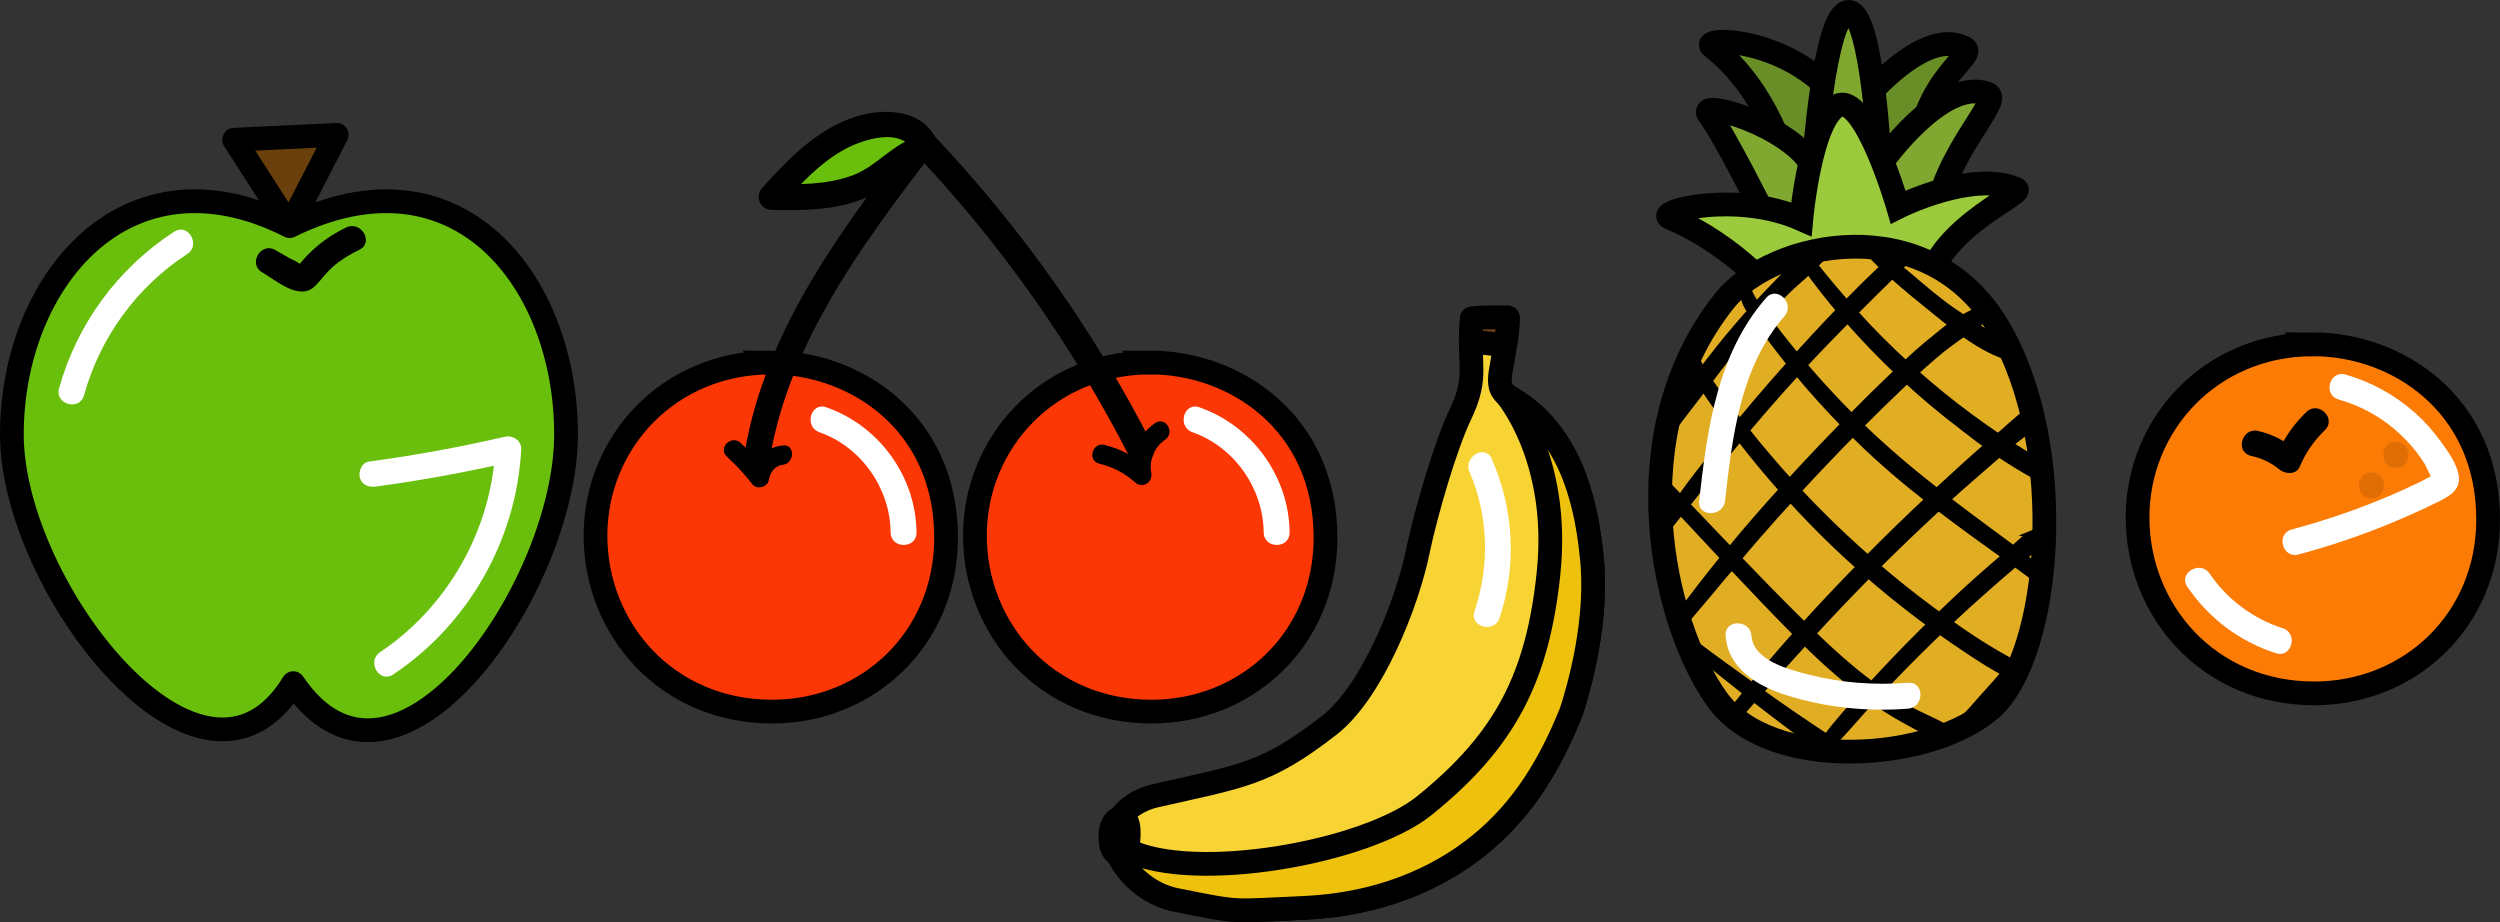 <?xml version="1.0" encoding="UTF-8"?><svg id="a" xmlns="http://www.w3.org/2000/svg" viewBox="0 0 1158.63 427.37"><rect x="0" y="0" width="1158.63" height="427.37" fill="#333333" stroke="none"/><defs><style>.g{fill:#698d27;}.g,.h,.i,.j,.k,.l,.m,.n,.o,.p,.q{stroke-width:11px;}.g,.h,.i,.j,.k,.l,.m,.n,.o,.p,.q,.r{stroke:#000;}.g,.h,.i,.j,.l,.o,.r{stroke-miterlimit:10;}.h{fill:#80a831;}.i{fill:#e0ad23;}.j{fill:#9bca3c;}.k,.m,.n,.p,.q{stroke-linecap:round;stroke-linejoin:round;}.k,.s{fill:#69bf0b;}.l{fill:#fb3705;}.m{fill:#edc10c;}.n{fill:#683c11;}.o{fill:#fb7b05;}.p{fill:#69400b;}.t{fill:#fff;}.u{fill:#e16d05;}.q{fill:#f7d333;}.r{stroke-width:5px;}</style></defs><g id="b"><path class="l" d="M357.3,168.02c-47.37,0-81.32,37.03-81.32,80.22s32.93,81.55,81.87,81.55c44.31,0,80.61-33.87,80.61-80.61,0-53.57-42.23-81.17-81.17-81.17h0Z"/><path class="l" d="M533.15,168.02c-47.37,0-81.32,37.03-81.32,80.22s32.93,81.55,81.87,81.55c44.31,0,80.61-33.87,80.61-80.61,0-53.57-42.23-81.17-81.17-81.17h0Z"/><path class="t" d="M379.77,200.33c19.35,6.77,32.81,26.02,32.99,46.43,.07,7.72,12.07,7.74,12,0-.23-25.98-17.36-49.45-41.8-58-7.3-2.56-10.44,9.03-3.19,11.57h0Z"/><path class="t" d="M552.67,200.33c19.35,6.77,32.81,26.02,32.99,46.43,.07,7.72,12.07,7.74,12,0-.23-25.98-17.36-49.45-41.8-58-7.3-2.56-10.44,9.03-3.19,11.57h0Z"/><path d="M336.87,211.62c4.34,3.98,8.29,8.27,11.91,12.92,1.99,2.56,7.03,1.18,7.52-1.99,.54-3.5,2.66-6.67,6.47-7.13,5.68-.68,5.75-9.69,0-9-7.55,.9-13.94,5.94-15.15,13.74l7.52-1.99c-3.61-4.65-7.57-8.94-11.91-12.92s-10.64,2.44-6.36,6.36h0Z"/><path d="M509.45,214.88c6.28,1.53,11.77,4.33,16.58,8.66,3.46,3.12,8.35,.03,7.52-4.38-1.1-5.89,1.42-11.92,6.35-15.32s.25-11.07-4.54-7.77c-8.47,5.83-12.38,15.38-10.49,25.48l7.52-4.38c-5.95-5.36-12.76-9.07-20.55-10.98-5.63-1.37-8.03,7.3-2.39,8.68h0Z"/><path d="M356.04,217.26c7.95-56.65,43.34-103.62,77.1-147.86l-9.42,1.21c39.95,42.14,73.6,89.84,100,141.56,3.51,6.88,13.87,.81,10.36-6.06-26.85-52.59-61.26-101.15-101.88-143.99-2.93-3.09-7.18-1.73-9.42,1.21-34.35,45-70.22,93.1-78.31,150.73-.45,3.23,.79,6.4,4.19,7.38,2.8,.8,6.93-.99,7.38-4.19h0Z"/><g><path class="s" d="M427.43,68.97c-7.87,1.69-13.59,8.26-20.25,12.79-14.18,9.64-32.52,9.92-49.67,9.51,7-7.72,14.05-15.48,22.38-21.73s18.11-10.97,28.5-11.72c7.68-.56,16.53,1.86,19.87,8.79"/><path d="M425.84,63.19c-11.96,3.07-19.37,13.94-30.84,18.14-11.96,4.37-24.93,4.23-37.48,3.95l4.24,10.24c9.02-9.94,18.19-20.18,30.19-26.57,8.09-4.31,25.3-9.96,31.14,.69,3.71,6.77,14.08,.73,10.36-6.06-7.8-14.24-27.01-13.51-40.15-8.37-16.38,6.41-28.45,19.06-40.03,31.82-3.49,3.84-1.09,10.12,4.24,10.24,13.06,.29,26.64,.28,39.18-3.87,6.02-1.99,11.54-4.87,16.58-8.71s9.55-8.35,15.75-9.94c7.47-1.92,4.31-13.5-3.19-11.57h0Z"/></g></g><g id="c"><g><g><path class="q" d="M657.16,255.26c-4.92,24.06-21.04,65.21-41.08,80.85-29.54,23.02-40.78,23.58-80.33,32.61-10.08,2.2-18.98,9.38-19.61,18.22-.72,10.12,11.4,26.44,28.47,30.03,31.09,6.22,25.13,5.3,59.67,3.8,34.57-1.53,61.95-13.33,81.73-29.48,20-16.37,32.4-37.07,42.18-61.38,3.39-10.32,12.95-43.07,9.38-72.81-2.91-29.03-11.94-58.01-37.38-72.65-9.94-5.72-2.39-12.96-1.41-37.28-6.54,1.87-11.43,3.68-16.63,.46-2.09,21.52,3.44,26.14-5.41,44.58-6.81,14.18-15.83,45.22-19.6,63.06Z"/><path class="n" d="M522.34,394.19c-1.2,2.09-3.24,2.34-4.65,1.54-3.71-2.11-3.13-8.44-2.9-10.56,.53-4.64,3.75-6.93,6.29-5.62,3.46,1.77,1.53,12.74,1.31,14.34-.02,.1-.03,.19-.05,.29Z"/><path class="n" d="M682.16,147.62c-.4,4.24-.49,7.92-.41,11.27,4.03-.89,11.79,1.4,15.89,.54,.66-3.65,1.15-6.11,1.15-12.26-3.01-.24-12.78-.24-16.63,.46Z"/></g><path class="m" d="M717.67,265.78c-5.07,47.67-19.59,77.01-57.59,107.62-26.99,21.73-106.88,35.88-137.69,20.5-.02,.1-.03,.19-.05,.29-1.08,1.88-2.84,2.27-4.21,1.75,4.06,8.88,13.93,18.39,26.48,21.03,31.09,6.22,25.13,5.3,59.67,3.8,34.57-1.53,61.95-13.33,81.73-29.48,20-16.37,32.4-37.07,42.18-61.38,3.39-10.32,12.95-43.07,9.38-72.81-2.91-29.03-11.94-58.01-37.38-72.65-.85-.49-1.57-.99-2.18-1.52h0s25.35,29.38,19.65,82.85Z"/></g><path class="t" d="M681.05,218.77c8.86,20.4,9.4,43.48,2.33,64.47-2.47,7.33,9.12,10.48,11.57,3.19,8.16-24.23,6.61-50.35-3.54-73.71-3.07-7.06-13.41-.96-10.36,6.06h0Z"/></g><g id="d"><g><path class="g" d="M827.81,75.63s-8.13-33.6-34.36-54c-6.31-4.91,42.08-4.91,63.82,32.26,0,0,32.69-43.01,53.3-31.56,6.31,3.51-24.55,16.83-21.74,60.31l-61.01-7.01Z"/><path class="h" d="M819.4,102.98s-21.04-42.08-27.35-49.79c-6.31-7.71,38.57,4.91,48.39,24.55,0,0,4.91-71.53,16.13-72.23,11.22-.7,14.73,70.83,14.73,70.83,0,0,28.32-40.77,49.79-32.96,7.71,2.81-21.04,28.05-24.54,60.31l-77.14-.7Z"/><path class="j" d="M824.31,138.75s-18.93-24.55-50.49-37.87c-6.65-2.81,30.86-12.62,61.01,.7,0,0,4.21-46.28,16.83-52.6,12.62-6.31,28.05,46.99,28.05,46.99,0,0,34.22-17.19,54.7-8.42,4.91,2.1-42.78,20.34-42.08,52.6,0,0-44.88-9.12-68.02-1.4Z"/><path class="i" d="M799.11,139.49c22.18-27.96,94.66-43.33,127.32,12.67,32.66,55.99,24,151.32-3.33,175.98-27.33,24.66-102.53,30.57-127.32-4-25.33-35.33-45.33-123.32,3.33-184.65Z"/></g><path class="r" d="M943.96,247.36c-3.93,1.7-7.48,5.27-10.82,8.29-10.81-7.98-21.66-15.91-32.3-24.12,.18-.16,.35-.32,.52-.48,8.18-7.48,16.7-14.63,25.02-21.97,4.61,3.15,12.88,8.38,17.74,10.74,2.2,1.07,.3-4.14-1.63-5.56-4.04-2.97-8.49-5.47-12.74-8.18,2.61-2.34,8.31-6.37,10.86-8.78,1.35-1.27-.1-5.8-1.64-4.67-3.18,2.34-9.78,8.53-12.84,11.04-4.52-3.04-8.97-6.2-13.37-9.41-9.23-6.75-18.09-14.02-26.64-21.61,3.47-3.21,6.99-6.36,10.61-9.4,3.3-2.77,6.74-5.37,10.25-7.86,1.01-.71,2.09-1.37,3.17-2.03,6.2,4.48,12.78,8.48,19.82,10.86,1.3,.44,1.89-1.39,.88-2.09-5.62-3.91-11.43-7.46-17.19-11.11,.76-.59,6.63-4.89,7.27-5.61,.97-1.08,.88-2.48-.52-2.2-1.59,.32-9.16,4.46-10.71,5.26-3.45-2.25-6.86-4.58-10.17-7.1-7.27-5.54-14.1-11.73-21.2-17.52,.5-.38,1.01-.77,1.51-1.16,1.07-.82,2.33-1.54,2.77-2.87,.22-.66-.44-1.12-1.02-1.02-1.28,.21-2.17,1.33-3.07,2.18-.58,.54-1.15,1.08-1.72,1.62-2.44-1.96-4.91-3.86-7.46-5.66-.68-.48-1.41,.55-.87,1.12,1.88,1.97,3.85,3.89,5.85,5.77-.15,.08-.29,.17-.43,.3-6.21,5.81-12.27,11.79-18.22,17.88-5.5-6.22-10.82-12.6-15.98-19.12,1.96-1.91,3.81-3.89,5.42-6.01,.91-1.2-.8-2.61-1.95-1.95-2.16,1.24-4.22,2.77-6.21,4.46-.57-.73-1.15-1.46-1.72-2.2-.52-.68-1.68-.06-1.18,.69,.57,.84,1.16,1.68,1.74,2.52-4.15,3.71-7.97,8.03-11.68,11.76-3.46,3.49-6.84,7.06-10.14,10.69-2.05-2.71-7.58-10.7-3.09-12.09,.86-.27-.8,1.79-1.18,2.6-1.77,3.83,.43,7.63,2.91,10.99-2.24,2.49-4.45,4.99-6.62,7.53-5.95,6.96-11.73,14.16-17.18,21.59-.68-.99-3.91-7.48-4.58-8.48-.64-.95-1.68,3.1-1.05,4.08,.79,1.25,3.65,4.8,4.45,6.04-4.77,6.6-9.27,13.39-13.36,20.38-.79,1.35-1.58,5.09-.71,3.84,4.35-6.26,11.53-15.11,16.04-21.23,4.79,7.21,9.79,14.27,14.99,21.16-2.28,2.8-4.55,5.61-6.81,8.43-6.42,8.07-12.99,16.2-18.89,24.71-3.2-3.34-6.41-6.68-9.63-10.01-.92-.96-2.36,.49-1.46,1.46,3.27,3.47,6.53,6.95,9.78,10.43-.86,1.27-5.59,7.56-6.41,8.85-.42,.66-.41,2.62,.1,2.01,.92-1.09,6.71-8.37,7.61-9.47,7.08,7.58,14.15,15.18,21.25,22.75-6.53,8.05-15.34,19.21-21.31,27.59-.68,.95,.74,2.11,1.5,1.22,6.59-7.73,15.64-18.53,22.14-26.34,10.39,11.06,20.84,22.05,31.52,32.81-7.45,8.33-14.73,16.81-21.78,25.47-7.73-5.65-19.43-13.96-27.04-19.77-.54-.41,2.85,3.02,3.36,3.46,7.29,6.18,14.74,12.14,22.27,18.02-2.66,3.29-5.29,6.6-7.89,9.95-.7,.9,.5,2.2,1.29,1.29,2.84-3.25,5.68-6.49,8.53-9.73,3.49,2.72,6.99,5.42,10.5,8.1,6.07,4.64,12.2,9.2,18.38,13.71,4.05,2.96,9.14,7.9,14.19,4.7,1.29-.82,.46-2.82-1.04-2.46-2.2,.53-4.5-.88-6.46-2.29,6.64-6.84,12.79-14.21,19.25-21.23,4.98,3.57,10.15,6.84,15.51,9.81,5.63,3.12,12.02,6.78,18.46,7.75,1,.15,1.61-1.07,.7-1.67-5.43-3.55-11.8-5.78-17.48-8.97-5.11-2.87-10.02-6.1-14.8-9.5,7.82-8.32,15.84-16.47,24.02-24.44,1.63-1.59,3.29-3.17,4.94-4.74,4.71,3.36,9.47,6.63,14.3,9.82,5.62,3.71,11.36,7.45,17.41,10.51-.08,.09-.15,.19-.23,.28-3.02,3.63-6.18,7.14-9.36,10.64-5.89,6.47-10.9,13.37-19.5,18.09-1.02,.56,1.94,1.34,2.71,.73,7.14-5.67,13.58-11.39,19.75-18.08,3.13-3.4,6.16-6.89,9.11-10.45,1.48,.69-1.52-.59,0,0,1.93,.74,4.47-2.13,2.61-3.02-1.1-.53,1.09,.55,0,0,1.77-2.05,3.51-4.28,4.12-6.65,.16-.63-.54-1.22-1.12-.86-2.3,1.42-4.04,3.78-5.72,6.12-10.95-5.74-21.29-12.52-31.35-19.71,6.03-5.69,12.17-11.28,18.39-16.76,4.25-3.74,8.52-7.45,12.84-11.1,.33-.28,.68-.56,1.02-.84,1.75,1.25,8.3,6.13,10.05,7.39,1.51,1.08,2.78-1.15,1.33-2.23-1.42-1.06-7.53-5.98-8.96-7.03,3.48-2.63,7.21-5.33,9.59-8.67,.96-1.34-.82-2.51-2-2Zm-34.27-50.66c4.21,3.23,8.56,6.6,13.04,9.81-7.49,6.34-14.72,13.04-21.88,19.62-1.06,.98-2.11,1.97-3.17,2.95-10.18-7.94-20.14-16.17-29.64-24.96-2.45-2.27-4.86-4.58-7.25-6.91,6.33-6.36,12.73-12.64,19.22-18.83,1.23-1.17,2.46-2.33,3.7-3.5,8.3,7.69,17,14.93,25.98,21.82Zm-63.21,15.19c4.02-4.22,8.09-8.39,12.19-12.54,.97,.97,1.93,1.94,2.91,2.9,10.63,10.47,21.94,20.03,33.62,29.13-9.89,9.24-19.59,18.68-29.11,28.31-.14,.14-.28,.28-.41,.42-3.97-3.48-7.89-7.01-11.74-10.62-7.58-7.1-14.92-14.48-22-22.09,4.8-5.21,9.65-10.39,14.53-15.52Zm-17.04,12.8c-7.45-8.15-14.61-16.57-21.47-25.23,5.28-6.28,10.63-12.49,16.07-18.62,2.93-3.3,5.9-6.57,8.89-9.81,7.29,8.88,15.02,17.41,23.06,25.62-3.71,3.8-7.41,7.61-11.07,11.46-5.19,5.46-10.36,10.99-15.48,16.59Zm46.99-98.04c.17-.17,.29-.35,.38-.53,6.74,6.15,13.93,11.93,20.94,17.58,2.78,2.24,5.64,4.56,8.58,6.81-3.24,2.21-6.29,4.91-8.99,7.04-4.94,3.89-9.61,8.11-14.19,12.41-8.78-7.97-17.1-16.39-25.01-25.18,6.05-6.09,12.15-12.12,18.29-18.14Zm-20.13,19.99c7.75,8.91,15.97,17.41,24.52,25.53-.46,.43-.91,.86-1.37,1.3-7.24,6.9-14.36,13.93-21.37,21.06-7.16-7.14-14.05-14.55-20.67-22.19-.92-1.06-1.82-2.13-2.73-3.2,7.08-7.63,14.3-15.11,21.62-22.5Zm-29.53-11.84c3.63-3.65,7.81-7.05,11.68-10.68,4.88,6.79,10.04,13.36,15.46,19.73-7.25,7.47-14.33,15.1-21.28,22.84-3.13-3.76-6.21-7.56-9.21-11.42-2.36-3.03-4.65-6.1-6.92-9.2-.08-.11-.16-.22-.24-.33,3.44-3.71,6.95-7.37,10.52-10.95Zm-35.89,41.66c5.61-7.55,11.42-14.94,17.61-22.08,2.08-2.4,4.21-4.76,6.35-7.1,.26,.35,.52,.69,.75,1.02,4.3,6.1,8.81,12.05,13.44,17.89,.63,.8,1.28,1.58,1.91,2.38-3.02,3.38-6.02,6.77-9,10.18-5.33,6.1-10.54,12.3-15.68,18.56-5.32-6.81-10.45-13.76-15.39-20.85Zm10.98,79.95c-7.18-7.48-14.33-14.98-21.49-22.46,6.51-8.05,12.71-16.38,19.25-24.41,2.2-2.7,4.42-5.39,6.66-8.06,6.7,8.77,13.73,17.27,21.08,25.5-8.72,9.59-17.29,19.39-25.5,29.43Zm2.37,2.46c3.04-3.63,6.09-7.25,9.2-10.82,5.38-6.18,10.86-12.29,16.4-18.34,6.95,7.66,14.18,15.08,21.67,22.25,3.82,3.65,7.72,7.22,11.68,10.73-9.17,9.35-18.19,18.88-26.97,28.62-.28-.27-.55-.54-.83-.81-10.55-10.37-20.89-20.97-31.15-31.64Zm42.51,84.17c-.15-.1-.29-.2-.43-.3-2.7-1.84-5.43-3.62-8.15-5.43-5.43-3.62-10.79-7.33-16.14-11.07-2.59-1.82-5.17-3.66-7.73-5.52,7.3-8.27,14.65-16.49,22.09-24.62,9.08,9,18.59,17.52,28.85,25.18-6.38,7.01-12.9,14.11-18.5,21.76Zm44.91-49.45c-8.24,8.14-16.25,16.52-24.04,25.09-.15-.11-.3-.22-.45-.33-10.14-7.43-19.5-15.93-28.53-24.69,8.91-9.68,17.97-19.23,27.25-28.59,8.14,7.09,16.55,13.88,25.18,20.37,1.68,1.26,3.38,2.51,5.08,3.75-1.5,1.46-3,2.92-4.49,4.39Zm25.83-24.33c-6.33,5.64-12.53,11.43-18.63,17.31-1.59-1.15-3.18-2.32-4.76-3.49-8.81-6.53-17.37-13.39-25.68-20.56,9.77-9.77,19.77-19.32,29.94-28.68,10.63,8.18,21.53,16.01,32.47,23.84-4.5,3.8-8.95,7.66-13.35,11.57Z"/><path class="t" d="M818.51,138.06c-22.73,26.04-27.35,60.93-31.02,94.03-.85,7.66,11.16,7.6,12,0,3.28-29.6,7.14-62.21,27.51-85.55,5.06-5.8-3.4-14.32-8.49-8.49h0Z"/><path class="t" d="M799.73,294.65c1.12,15.28,14.88,23.36,28.15,27.54,18.14,5.71,37.45,7.72,56.39,6.24,7.65-.59,7.71-12.6,0-12-15.47,1.2-30.92,.09-45.97-3.76-8.93-2.28-25.73-6.46-26.58-18.02-.56-7.66-12.57-7.72-12,0h0Z"/></g><g id="e"><polygon class="p" points="134.23 104.79 108.5 64.75 156.04 62.49 134.23 104.79"/><path class="k" d="M262.33,201.38c0,70.92-79.19,185.14-126.41,115.22C93.99,385.55,5.5,272.31,5.5,201.38S58.44,66.37,134.23,104.79c78.09-38.42,128.1,25.67,128.1,96.59Z"/><path class="t" d="M80.69,107.39c-25.96,16.86-45.06,42.74-53.31,72.6-2.06,7.45,9.51,10.64,11.57,3.19,7.41-26.82,24.45-50.27,47.8-65.43,6.45-4.19,.45-14.58-6.06-10.36h0Z"/><path class="t" d="M182.22,312.6c34.91-23.31,57.18-62.47,59.34-104.4,.21-4.05-3.99-6.62-7.6-5.79-20.82,4.81-41.83,8.65-63.01,11.52-3.24,.44-4.94,4.55-4.19,7.38,.92,3.48,4.18,4.62,7.38,4.19,21.17-2.87,42.19-6.71,63.01-11.52l-7.6-5.79c-1.92,37.51-22.15,73.18-53.39,94.04-6.39,4.27-.39,14.67,6.06,10.36h0Z"/><path d="M121.51,126.22c6.59,3.79,17.32,13.54,24.54,6.3,2.9-2.91,5.2-6.27,8.35-9,3.64-3.17,7.77-5.65,12.11-7.74,6.95-3.35,.88-13.7-6.06-10.36s-12.85,7.57-18.01,12.91c-1.11,1.15-2.16,2.35-3.17,3.58-.56,.72-1.12,1.43-1.7,2.13,3.72,.04,4.24-.48,1.57-1.54-1.13-1.21-3.55-2.04-4.96-2.85l-6.61-3.8c-6.71-3.85-12.76,6.51-6.06,10.36h0Z"/></g><g id="f"><path class="o" d="M1071.97,159.58c-47.37,0-81.32,37.03-81.32,80.22s32.93,81.55,81.87,81.55c44.31,0,80.61-33.87,80.61-80.61,0-53.57-42.23-81.17-81.17-81.17h0Z"/><path d="M1043.28,211.28c4.86,1.11,9.24,3.06,13.08,6.28,2.6,2.18,7.77,2.64,9.42-1.21,2.78-6.5,6.56-12.08,11.67-16.97,5.59-5.35-2.9-13.82-8.49-8.49s-10.39,12.03-13.55,19.4l9.42-1.21c-5.43-4.56-11.43-7.78-18.37-9.37-7.52-1.72-10.73,9.85-3.19,11.57h0Z"/><path class="u" d="M1110.38,216.82c7.72,0,7.73-12,0-12s-7.73,12,0,12h0Z"/><path class="u" d="M1099.06,230.97c7.72,0,7.73-12,0-12s-7.73,12,0,12h0Z"/><path class="u" d="M1123.11,235.21c7.72,0,7.73-12,0-12s-7.73,12,0,12h0Z"/><path class="t" d="M1065.28,256.97c14.53-3.92,28.8-8.71,42.71-14.48,7-2.9,13.93-5.99,20.74-9.32,5.53-2.71,12.04-5.67,10.72-13.05-.97-5.45-5.07-11.09-8.26-15.49-3.5-4.81-7.42-9.31-11.87-13.26-9.32-8.29-20.3-14.34-32.28-17.79-7.44-2.14-10.61,9.44-3.19,11.57,9.46,2.72,18.36,7.31,25.86,13.73,3.56,3.04,6.88,6.42,9.8,10.09,1.52,1.92,2.91,3.94,4.21,6.02,1.11,1.79,2.1,5.1,3.59,6.47,.35,.96,.46,.88,.31-.22,.25-1.34-.31-1.36-1.66-.06-1.11,.31-2.26,1.13-3.3,1.64-2.76,1.35-5.53,2.66-8.33,3.94-5.67,2.59-11.42,5-17.24,7.25-11.46,4.43-23.15,8.2-35.01,11.4-7.45,2.01-4.29,13.59,3.19,11.57h0Z"/><path class="t" d="M1013.72,271.92c9.96,14.66,24.16,25.37,41.04,30.81,7.37,2.38,10.52-9.21,3.19-11.57-13.78-4.44-25.72-13.31-33.87-25.3-4.32-6.35-14.72-.35-10.36,6.06h0Z"/></g></svg>